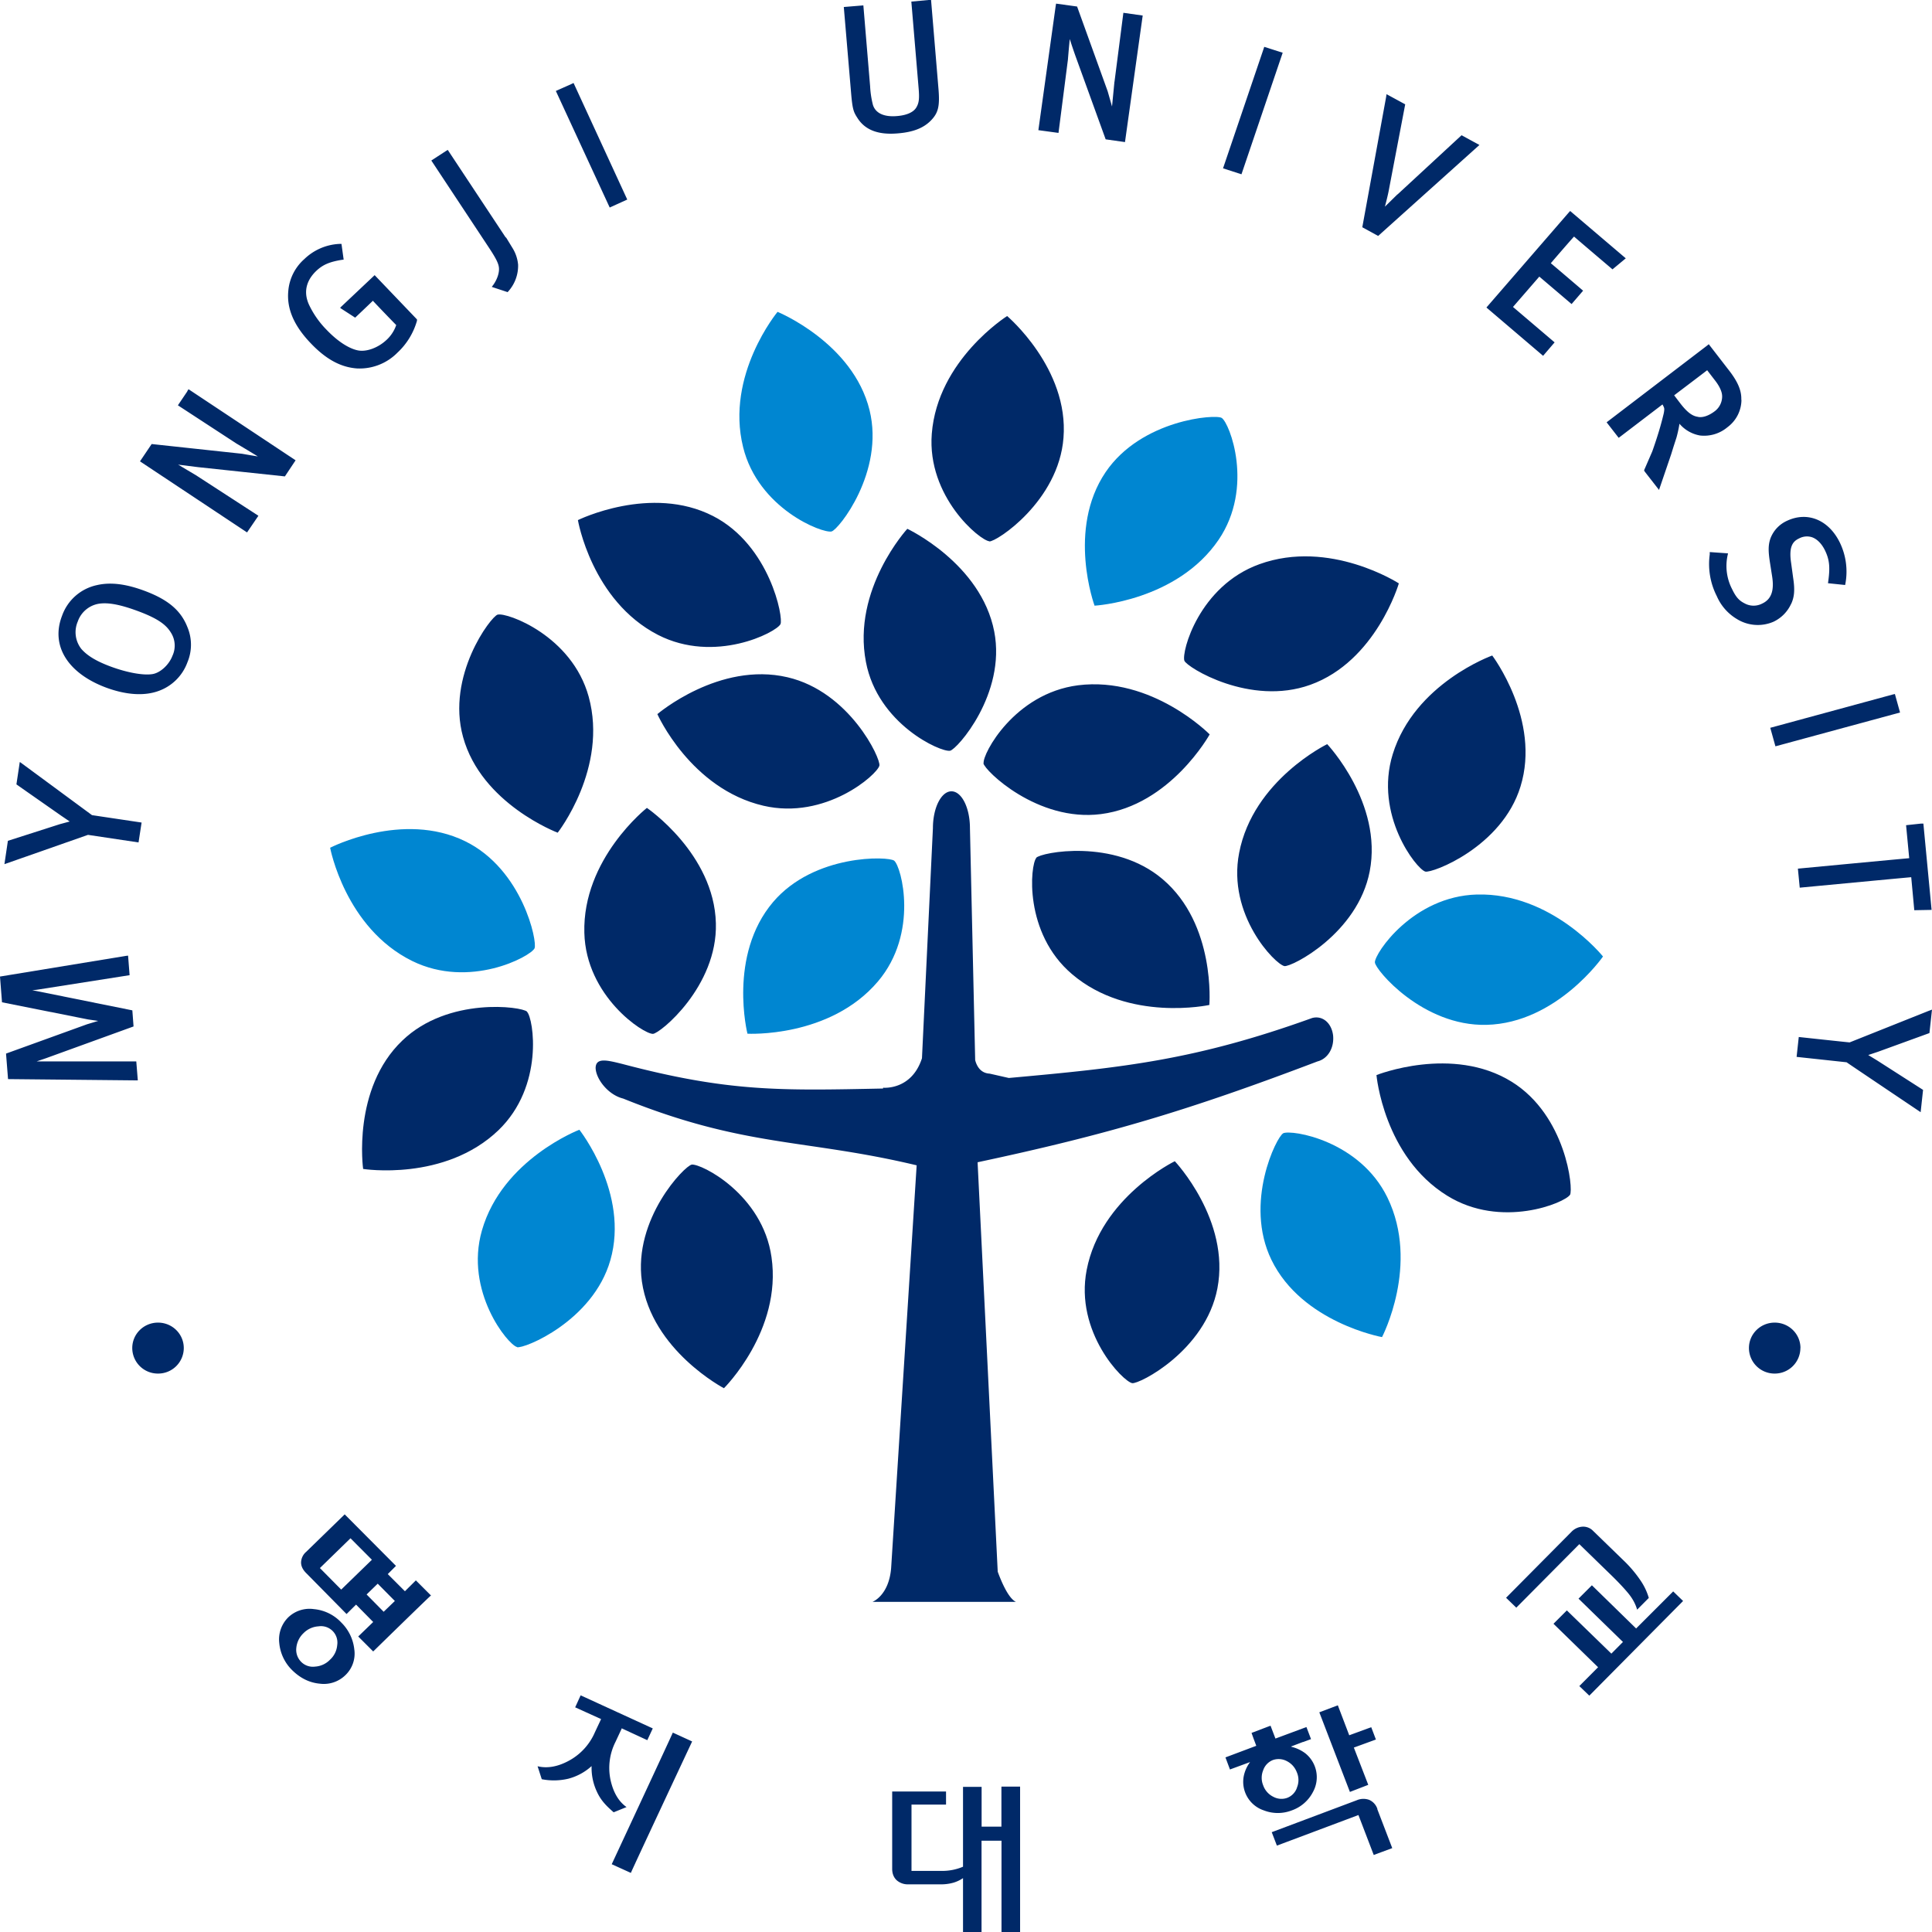 <svg xmlns="http://www.w3.org/2000/svg" width="24" height="24" fill="none" viewBox="0 0 24 24">
  <g clip-path="url(#a)">
    <path fill="#002968" d="m19.62 19.183.365.355c.098.094.177.177.234.245.059.07.097.139.118.213l.145-.146a.76.76 0 0 0-.105-.22 1.526 1.526 0 0 0-.213-.25l-.376-.365a.17.17 0 0 0-.131-.05.205.205 0 0 0-.137.065l-.811.818.127.123.782-.788h.002Z"/>
    <path fill="#002968" d="m20.325 20.23-.55-.537-.166.166.553.539h-.002l-.143.144-.553-.537-.166.166.554.54-.232.233h-.002l.125.12 1.165-1.176-.123-.119-.46.46Zm-7.885 1.967v.494h-.246v-.494h-.231v.992a.66.66 0 0 1-.265.052h-.375v-.824h.429v-.162h-.669v.961c0 .06.02.108.057.142a.21.21 0 0 0 .145.05h.401a.565.565 0 0 0 .159-.021.435.435 0 0 0 .118-.056V24h.23v-1.134h.248V24h.231v-1.806h-.231v.003Zm-4.082-.674.24.11s-.764 1.63-.761 1.633l-.238-.108s.761-1.633.759-1.635Zm-.635-.05-.077.165a.718.718 0 0 0-.063.467c.034.16.102.274.2.343l-.16.065c-.067-.06-.15-.13-.206-.251a.7.7 0 0 1-.068-.323.687.687 0 0 1-.29.157.779.779 0 0 1-.329.006l-.052-.161c.12.029.252.007.395-.072a.728.728 0 0 0 .317-.35l.077-.164-.322-.146.068-.149.896.411-.068.146-.32-.148.002.005Zm9.387.997a.185.185 0 0 0-.103-.112.21.21 0 0 0-.152.005l-1.057.397.064.167 1.013-.38.19.496.23-.085-.186-.485.002-.002Zm-.349-.913-.142-.373-.23.087.38.989.228-.088-.179-.463.274-.1-.058-.153-.273.1Zm-.573.083.098-.036-.057-.15-.385.143-.061-.16-.236.09.027.075.032.085-.383.144.056.15.098-.036.152-.056a.436.436 0 0 0-.08.182.374.374 0 0 0 .25.418.48.48 0 0 0 .349 0 .472.472 0 0 0 .263-.23.38.38 0 0 0-.095-.478.464.464 0 0 0-.168-.08l-.011-.005.147-.056h.004Zm-.077.568a.205.205 0 0 1-.122.126.212.212 0 0 1-.172-.014.25.25 0 0 1-.125-.141.247.247 0 0 1 0-.189.208.208 0 0 1 .12-.126.217.217 0 0 1 .175.014c.059.031.1.078.124.141a.242.242 0 0 1 0 .187v.002ZM5.354 19.82l-.188-.188-.136.135-.213-.213.102-.102-.637-.64-.478.465a.18.18 0 0 0-.064.133c0 .047.023.092.066.134l.499.506.118-.117.213.216-.186.18.186.186s.71-.694.714-.692l.004-.002Zm-1.115-.073-.265-.268.38-.37.266.267-.381.37Zm.528.276-.213-.216.138-.134.213.215-.138.133v.002Zm-.365.474a.55.55 0 0 0-.163-.342.533.533 0 0 0-.34-.166.382.382 0 0 0-.32.104.385.385 0 0 0-.11.316.54.54 0 0 0 .162.34c.1.098.213.154.34.166a.383.383 0 0 0 .32-.106.37.37 0 0 0 .111-.315v.003Zm-.487.206a.204.204 0 0 1-.175-.06.212.212 0 0 1-.059-.173.29.29 0 0 1 .089-.182.285.285 0 0 1 .186-.085.204.204 0 0 1 .233.233.276.276 0 0 1-.09.182.28.28 0 0 1-.184.085Z"/>
    <path fill="#0086D1" d="M10.33 6.602c.086-.02.66-.74.472-1.506-.207-.84-1.143-1.222-1.143-1.222s-.65.784-.428 1.68c.188.765.986 1.075 1.1 1.048Zm4.847-1.41c-.072-.05-.997.018-1.442.672-.485.716-.138 1.66-.138 1.66s1.023-.057 1.542-.82c.442-.654.136-1.449.038-1.512ZM6.64 11.781c.039-.079-.147-.98-.86-1.33-.779-.383-1.679.08-1.679.08s.186.996 1.02 1.407c.712.35 1.467-.054 1.519-.157Zm-.218 4.954c.084.025.943-.323 1.16-1.08.239-.831-.385-1.621-.385-1.621s-.956.366-1.21 1.25c-.218.757.322 1.42.435 1.449v.002Zm10.658-4.779c0 .085.59.795 1.387.775.872-.022 1.446-.849 1.446-.849s-.637-.795-1.567-.77c-.793.022-1.27.73-1.267.844Zm-1.14 2.123c-.08.038-.49.862-.146 1.571.379.78 1.374.96 1.374.96s.471-.901.068-1.732c-.345-.71-1.19-.849-1.297-.8Zm-4.832-3.387c-.066-.056-.993-.088-1.505.514-.562.663-.318 1.635-.318 1.635s1.023.056 1.621-.649c.51-.602.293-1.426.202-1.5Z"/>
    <path fill="#002968" d="M6.182 7.635c-.084.023-.64.76-.43 1.519.228.833 1.176 1.19 1.176 1.19s.628-.802.385-1.689c-.209-.759-1.016-1.049-1.129-1.02h-.002Zm13.321 7.209c.045-.074-.05-.988-.724-1.406-.739-.458-1.68-.083-1.68-.083s.089 1.01.878 1.498c.673.418 1.464.088 1.526-.011v.002Zm-7.287-5.363c.012.088.671.733 1.46.632.864-.11 1.351-.99 1.351-.99s-.714-.726-1.636-.61c-.79.102-1.188.854-1.172.968h-.003Zm5.489 1.346c.084.024.952-.304 1.183-1.056.256-.826-.351-1.628-.351-1.628s-.964.344-1.236 1.226c-.233.752.293 1.424.404 1.458Zm-11.158 1.74c-.061-.063-.98-.189-1.55.36-.626.599-.486 1.594-.486 1.594s1.011.16 1.68-.48c.571-.549.437-1.389.356-1.472v-.002Zm2.047 1.9c-.087.011-.73.674-.62 1.453.123.856 1.019 1.325 1.019 1.325s.723-.716.591-1.628c-.11-.78-.875-1.166-.993-1.15h.003Zm-.483-1.624c.086-.002.803-.588.782-1.374-.022-.865-.857-1.433-.857-1.433s-.802.631-.777 1.552c.02.788.734 1.258.852 1.255Zm3.691-3.517c.086-.015.698-.707.549-1.48-.164-.848-1.08-1.277-1.08-1.277s-.689.75-.514 1.655c.147.772.93 1.123 1.045 1.102Zm-.878.184c.02-.085-.37-.918-1.142-1.097-.848-.198-1.616.458-1.616.458s.412.927 1.317 1.138c.773.18 1.414-.386 1.441-.498ZM9.695 7.754c.041-.076-.131-.981-.836-1.343-.773-.397-1.68.05-1.68.05s.17 1.001.995 1.426c.705.361 1.467-.03 1.521-.133Zm5.018.454c.03.081.816.568 1.564.299.818-.294 1.1-1.26 1.1-1.26s-.858-.555-1.733-.238c-.748.27-.97 1.09-.931 1.2Zm-1.841 2.448c.056-.067.968-.247 1.57.265.663.561.581 1.563.581 1.563s-1 .218-1.705-.382c-.603-.512-.521-1.358-.444-1.446h-.002Zm3.083 1.345c.086.016.911-.404 1.06-1.177.164-.848-.528-1.58-.528-1.58s-.92.446-1.094 1.351c-.15.773.448 1.384.562 1.406Zm-1.891 5.181c.086.016.911-.404 1.059-1.177.163-.848-.529-1.58-.529-1.58s-.92.446-1.095 1.351c-.15.773.45 1.384.565 1.406ZM12.289 6.726c.088.007.861-.5.922-1.287.069-.862-.7-1.513-.7-1.513s-.864.543-.936 1.462c-.061.783.598 1.327.716 1.336l-.002.002Z"/>
    <path fill="#002968" d="M16.56 12.861c-.02-.157-.134-.249-.26-.215-1.451.523-2.347.617-3.768.745l-.238-.054c-.12-.006-.164-.105-.18-.168l-.065-2.881c0-.252-.102-.458-.23-.458-.126 0-.23.204-.23.458l-.136 2.858c-.13.402-.483.366-.483.366v.01c-1.274.026-1.918.044-3.242-.306-.183-.045-.326-.083-.329.05.003.134.152.334.343.381 1.514.611 2.25.496 3.645.829l-.317 5.003c-.028.344-.232.42-.232.42h1.782c-.095-.045-.183-.258-.226-.375l-.25-5.086c1.605-.342 2.605-.638 4.223-1.253.127-.032.209-.167.193-.324Zm-16 .324H.456l.052-.018.059-.02 1.092-.396-.015-.2-1.2-.242-.043-.007.057-.007 1.152-.181-.019-.243-.031.004-1.56.256.025.32 1.07.213.125.018-.139.042-1.006.364.025.317 1.612.016-.019-.236H.56ZM.245 9.468l-.007.05-.034.226.556.389.106.072-.122.033-.646.207-.043.29 1.038-.364.628.094.038-.247-.616-.092-.893-.658H.245Zm1.56-2.125c-.238-.09-.431-.114-.603-.074a.59.59 0 0 0-.431.38c-.143.368.066.71.54.89.251.094.48.11.66.044a.593.593 0 0 0 .357-.355.564.564 0 0 0 0-.438c-.081-.206-.238-.339-.523-.447Zm.337.804c-.043.113-.152.212-.249.227-.113.018-.315-.018-.524-.096-.174-.065-.285-.133-.358-.216a.336.336 0 0 1-.045-.341.335.335 0 0 1 .295-.225c.113-.009.262.023.473.103.25.095.336.173.39.261a.3.3 0 0 1 .018.287Zm.186-3.287-.118.175.726.474s.152.09.267.161c-.095-.015-.195-.033-.195-.033l-1.124-.121-.145.215 1.33.883.141-.207-.775-.503-.222-.132.247.031 1.079.115.133-.2-1.33-.883-.016.025h.002Zm1.9-1.033.184.119s.185-.175.22-.21c.033.037.267.28.29.302a.445.445 0 0 1-.12.184c-.105.099-.252.153-.359.13-.113-.024-.251-.114-.385-.254a1.135 1.135 0 0 1-.22-.314c-.086-.19 0-.332.09-.418.08-.076.162-.112.311-.137l.03-.004-.027-.195h-.028a.672.672 0 0 0-.433.188.593.593 0 0 0-.2.4c-.02.22.073.433.284.651.19.198.372.294.571.308a.66.66 0 0 0 .501-.196.863.863 0 0 0 .243-.397v-.016l-.526-.55-.426.402v.007Zm2.054-.877-.72-1.088-.024.015-.18.117.722 1.092c.084.128.113.188.118.24.006.06-.02.14-.066.207l-.023.031.197.065.014-.016a.476.476 0 0 0 .116-.325.47.47 0 0 0-.064-.198l-.086-.141-.004.002Zm.816-1.906-.193.086.669 1.448.218-.099-.667-1.448-.027.013ZM11.564 0h-.03l-.213.02.09 1.071c.012.137.005.19-.03.247-.037.059-.123.095-.241.104-.159.013-.266-.036-.297-.142a1.16 1.16 0 0 1-.034-.227L10.725.067l-.243.02.093 1.096c.016.176.03.21.073.277.093.152.256.218.503.197.19-.015.32-.065.413-.16.093-.096.113-.179.093-.406L11.566 0h-.002Zm2.28 1.015-.03.308-.054-.189-.38-1.053-.261-.036-.005.03-.215 1.542.25.034.117-.91s.011-.14.023-.256c.025.079.054.164.08.236l.366 1.01.24.034.22-1.572-.24-.034-.11.854v.002Zm1.852-.406-.503 1.482.229.074.512-1.51-.229-.073-.009.027Zm1.664 1.805-.156.153c.018-.07.04-.153.054-.234l.198-1.037-.232-.126-.006.04-.295 1.613.197.108 1.258-1.13-.222-.121-.796.736v-.002Zm2.195.526c.04.036.476.406.476.406l.165-.137-.691-.588-.02.022-1.02 1.177.704.6.143-.167-.517-.44.327-.377.401.341.143-.166s-.36-.308-.401-.341c.031-.038.253-.294.287-.33h.003Zm2.076 2.028c.005-.117-.045-.232-.166-.384l-.238-.308-.022.018-1.247.952.15.193.544-.415c.009.018.022.038.022.058 0 .02-.004.047-.013.08-.027.113-.07.26-.136.446l-.102.235.009.016.177.227.15-.44.033-.106.034-.105c.012-.043.027-.106.037-.171a.433.433 0 0 0 .256.146.45.45 0 0 0 .34-.103.427.427 0 0 0 .174-.34h-.002Zm-.537.21c-.07-.008-.134-.056-.216-.161l-.081-.106c.04-.031.37-.28.41-.312l.09.117c.046.058.076.11.09.162a.191.191 0 0 1 .006.051.23.23 0 0 1-.09.178c-.076.058-.15.083-.21.072Zm1.156 2.325c.041-.088.048-.177.025-.326l-.025-.184c-.03-.2.018-.267.1-.305a.205.205 0 0 1 .16-.014c.064.023.121.081.162.166.054.113.063.205.04.375l-.004.03.213.022.005-.027a.826.826 0 0 0-.07-.498c-.137-.283-.402-.393-.658-.272a.392.392 0 0 0-.202.211c-.034.09-.03.175-.007.319l.025.16c.028.177-.01.285-.124.338a.231.231 0 0 1-.22-.004c-.068-.034-.107-.079-.154-.177a.625.625 0 0 1-.057-.41l.007-.033-.227-.016v.03a.877.877 0 0 0 .088.518.612.612 0 0 0 .248.283.492.492 0 0 0 .457.034.453.453 0 0 0 .218-.222v.002Zm1.29 1.118-.03.007-1.519.413.064.23 1.548-.42-.064-.23Zm-1.206 2.169.023.237s1.328-.126 1.385-.13l.038.41.215-.004-.102-1.072h-.029l-.186.02.039.41c-.057.004-1.386.13-1.386.13h.003Zm1.634 2.044.032-.292-.048.018-.975.389c-.013 0-.632-.067-.632-.067l-.027.247.621.067c.011.009.92.62.92.62l.03-.277-.571-.366-.11-.067.12-.04.638-.232h.002ZM2.283 16.746a.318.318 0 0 1-.32.317.318.318 0 0 1-.32-.317c0-.175.143-.316.32-.316.177 0 .32.141.32.316Zm20.082 0a.318.318 0 0 1-.32.317.318.318 0 0 1-.319-.317c0-.175.143-.316.32-.316.177 0 .32.141.32.316Z"/>
  </g>
  <defs>
    <clipPath id="a">
      <path fill="#fff" d="M0 0h24v24H0z"/>
    </clipPath>
  </defs>
</svg>

